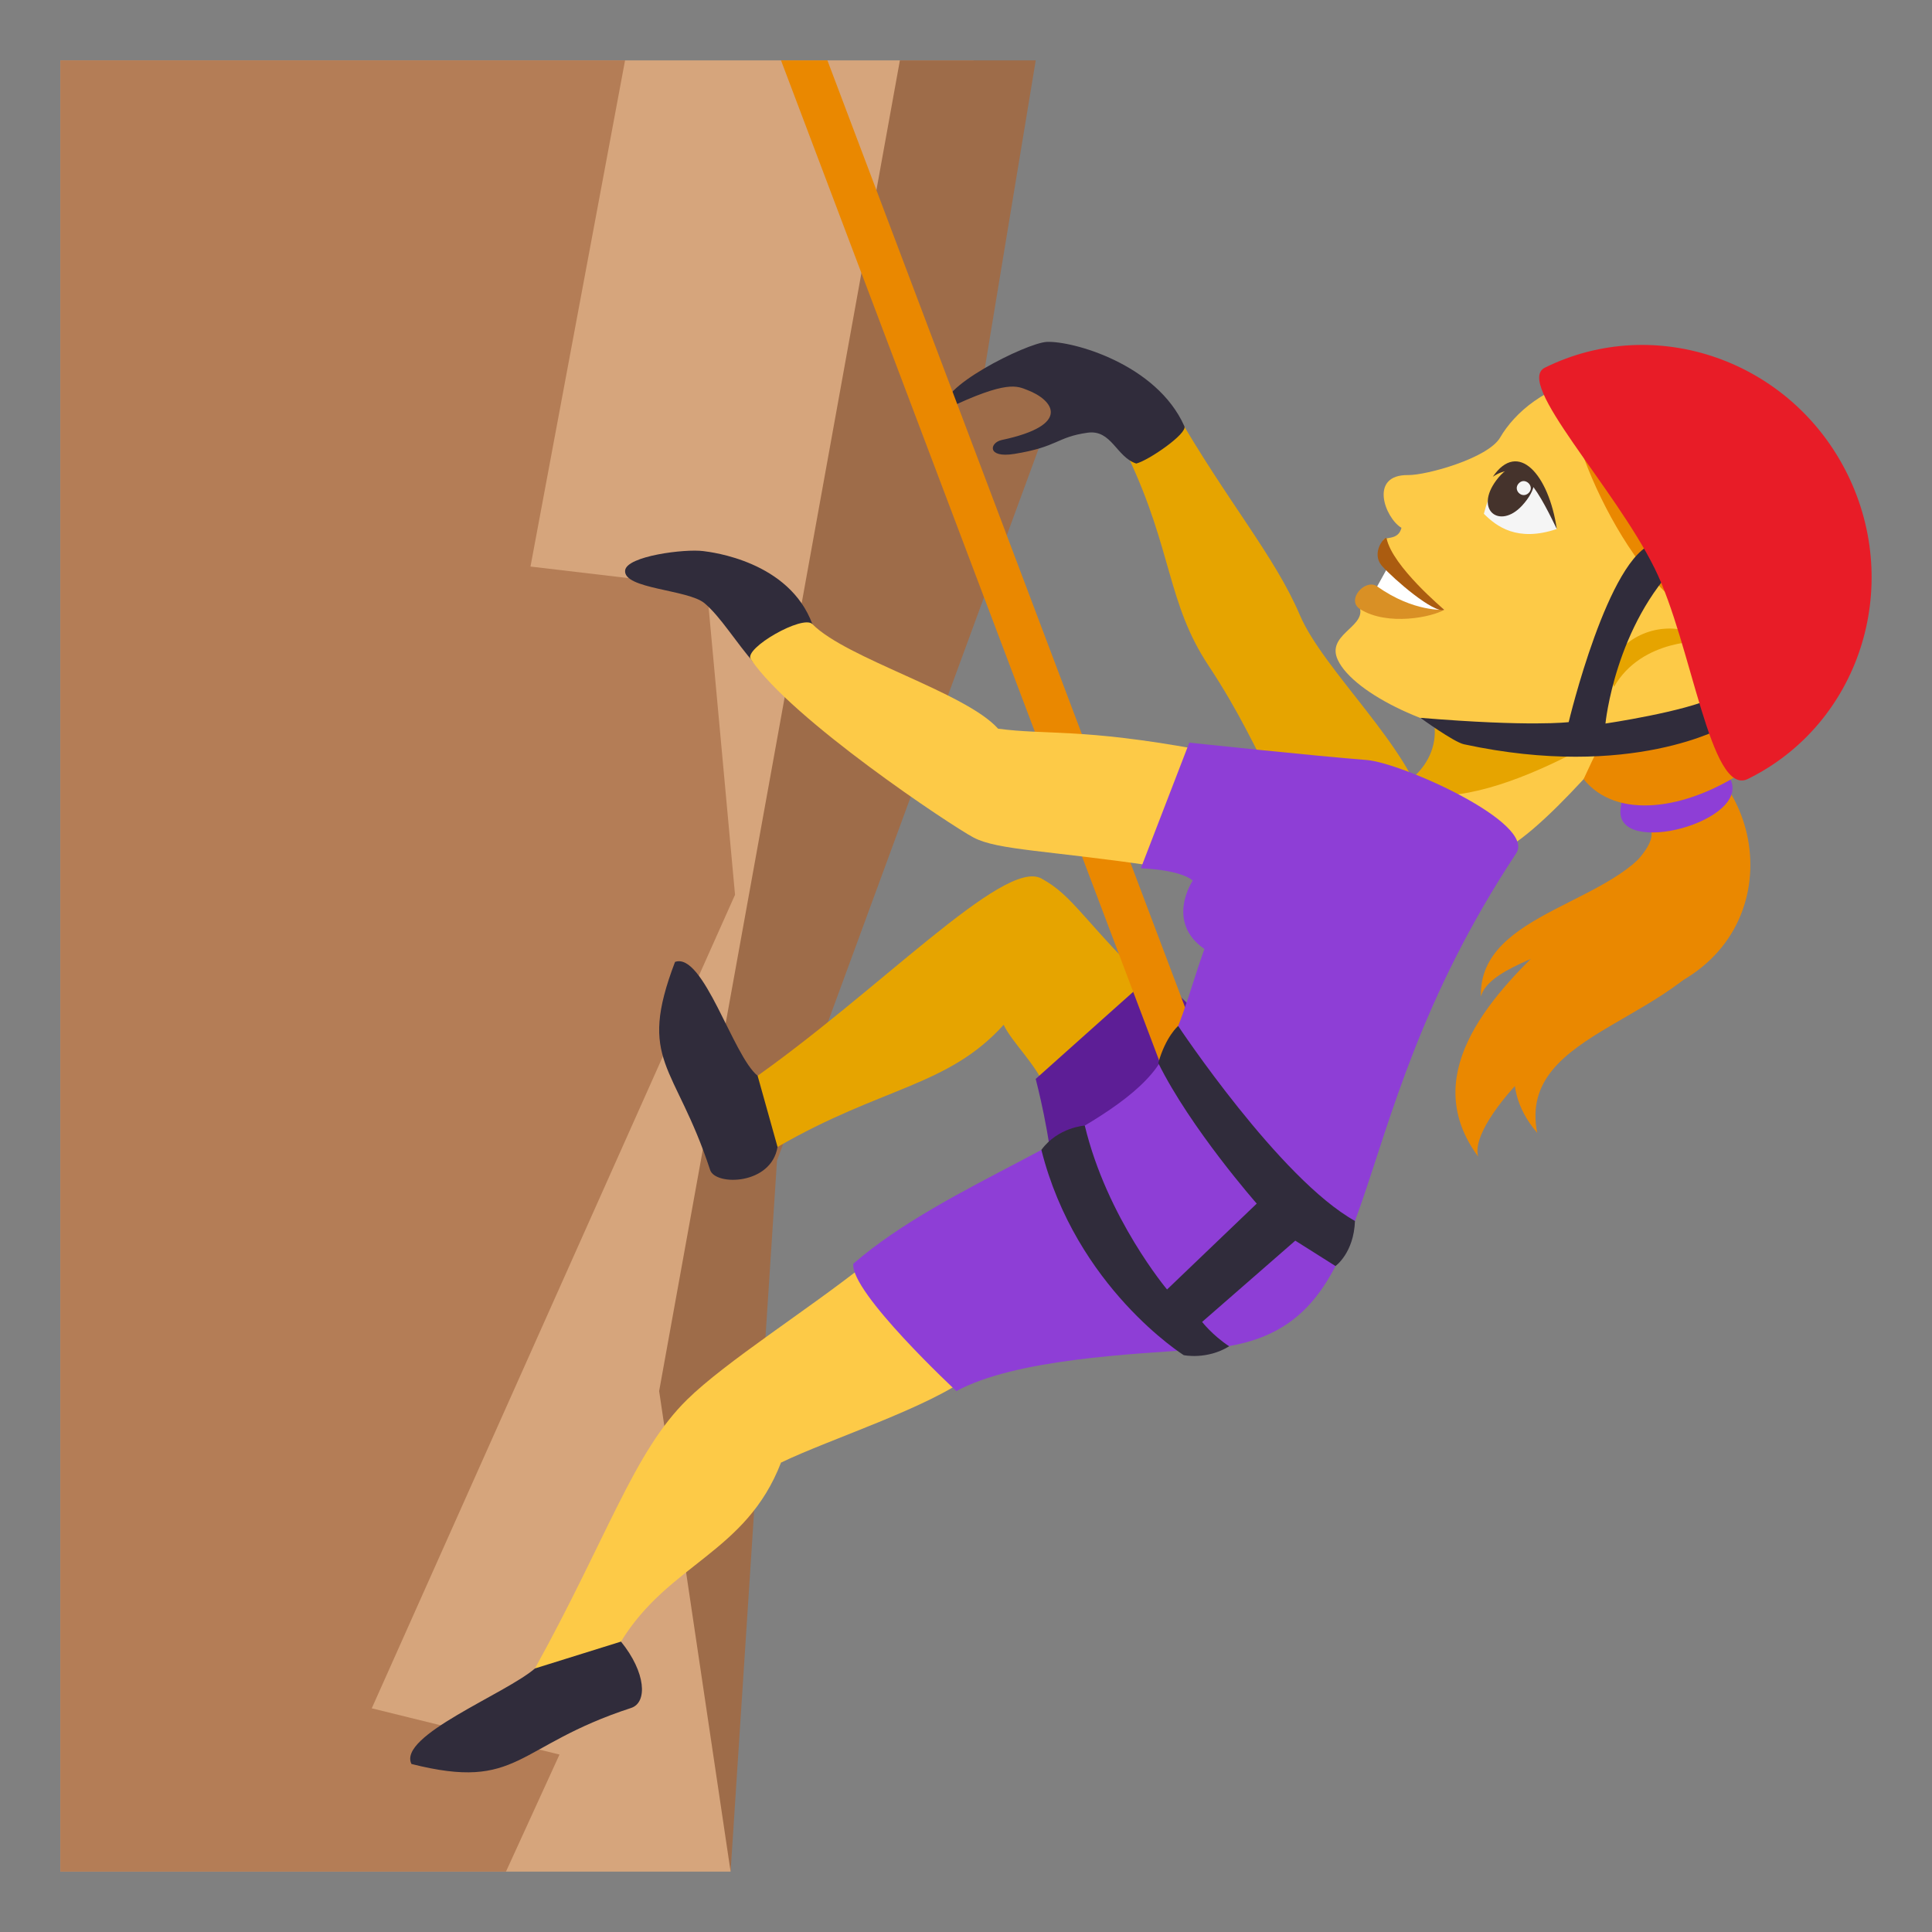 <?xml version="1.0" encoding="utf-8"?>
<!-- Generator: Adobe Illustrator 15.0.0, SVG Export Plug-In . SVG Version: 6.00 Build 0)  -->
<!DOCTYPE svg PUBLIC "-//W3C//DTD SVG 1.1//EN" "http://www.w3.org/Graphics/SVG/1.1/DTD/svg11.dtd">
<svg version="1.1" id="Layer_1" xmlns="http://www.w3.org/2000/svg" xmlns:xlink="http://www.w3.org/1999/xlink" x="0px" y="0px"
	 width="64px" height="64px" viewBox="0 0 64 64" enable-background="new 0 0 64 64" xml:space="preserve">
<rect x="0" y="0" width="64" height="64" fill="#808080" stroke="none"/>
<polygon fill="#D6A57C" points="32.248,2 25.169,37.273 24.202,62 2,62 2,2 "/>
<polygon fill="#9E6C49" points="34.31,2 32.572,12.509 35.271,12.509 25.739,38.45 24.202,62 21.835,46.081 29.81,2 "/>
<polygon fill="#B47D56" points="20.706,2 17.573,18.768 23.413,19.457 24.349,29.64 12.315,56.59 18.534,58.122 16.761,62 2,62 2,2 
	"/>
<path fill="#E6A400" d="M34.499,29.102c-1.252-0.689-5.465,3.813-9.74,6.771c-0.26,0.179,0.729,2.279,0.998,2.122
	c3.445-1.995,5.637-1.995,7.49-4.047c0.283,0.593,1.037,1.259,1.416,2.132c0.262,0.603,4.4-2.468,3.887-2.967
	C35.819,30.455,35.599,29.707,34.499,29.102z"/>
<path fill="#E6A400" d="M44.382,28.228c-2.273-1.34-2.237-2.993-4.354-6.188c-1.359-2.05-1.197-3.815-2.651-6.896
	c-0.106-0.225,1.423-1.754,1.548-1.537c1.742,3.028,3.295,4.799,4.135,6.769c0.783,1.835,3.643,4.37,4.18,6.52
	C47.362,27.381,44.862,28.51,44.382,28.228z"/>
<path fill="#302C3B" d="M31.341,13.554c-0.426-0.645,2.658-2.196,3.336-2.228c0.844-0.038,3.637,0.727,4.557,2.793
	c0.109,0.244-1.192,1.138-1.594,1.236c-0.658-0.21-0.816-1.133-1.613-1.021c-1.035,0.146-0.971,0.468-2.43,0.703
	c-0.914,0.146-0.819-0.374-0.414-0.461c2.342-0.497,1.707-1.328,0.852-1.655C33.7,12.794,33.378,12.573,31.341,13.554z"/>
<path fill="#302C3B" d="M25.097,35.636c-0.816-0.656-1.797-4.107-2.736-3.771c-1.262,3.31,0,3.35,1.164,6.894
	c0.172,0.525,2.021,0.505,2.232-0.765L25.097,35.636z"/>
<path fill="#5D1E96" d="M39.972,34.156c-0.227-0.771-1.77-1.891-1.77-1.891s-2.236,1.992-3.893,3.476c0,0,0.539,2.058,0.557,3.337
	C34.894,41.258,40.603,36.293,39.972,34.156z"/>
<path fill="#EA8800" d="M48.967,38.315c-0.359-1.229,3.207-4.69,5.295-5.24c5.037-1.332,4.543-7.177,1.008-8.563l-1.195,2.56
	C57.611,28.089,45.09,33.081,48.967,38.315z"/>
<path fill="#EA8800" d="M50.922,37.528c-0.686-3.477,4.932-3.6,6.471-7.021C53.639,30.065,48.113,34.263,50.922,37.528z"/>
<path fill="#EA8800" d="M49.057,33.011c0.469-1.73,7.24-1.97,5.805-5.286C53.672,29.956,48.975,30.162,49.057,33.011z"/>
<path fill="#8E3ED6" d="M57.314,25.798c-0.54-1.061-3.457-0.922-3.633,1.021C53.533,28.416,58.035,27.206,57.314,25.798z"/>
<path fill="#FDCA47" d="M47.331,23.292c1.807,2.035-0.99,2.795-0.99,2.795c0.867,0.798,1.807,2.457,3.096,2.204
	c1.414-0.275,4.865-4.626,4.865-4.626L47.331,23.292z"/>
<path fill="#E6A400" d="M47.331,23.292c0.783,1.917-0.99,2.795-0.99,2.795c2.564,1.287,7.961-2.422,7.961-2.422L47.331,23.292z"/>
<path fill="#FDCA47" d="M58.394,15.126c-4.424-4.425-7.764-2.25-8.697-0.637c-0.398,0.693-2.459,1.258-3.051,1.248
	c-1.314-0.016-0.76,1.429-0.221,1.748c-0.139,0.547-0.787,0.151-0.572,0.595c0,0,0.854,1.777-0.797,2.1
	c0.123,0.604-1.121,0.861-0.74,1.68c0.535,1.142,3.285,2.42,5.4,2.555c1.281,0.083,2.963-0.71,2.963-0.71
	C53.528,25.982,61.597,25.251,58.394,15.126z"/>
<path fill="#E6A400" d="M53.679,21.52c0.768-0.832,2.117-0.915,2.809-0.279c0,0-2.092-0.11-3.02,1.509
	C53.468,22.749,53.147,22.099,53.679,21.52z"/>
<path fill="#F5F5F5" d="M51.571,17.524c-1.316,0.442-2.002-0.091-2.416-0.504C49.862,14.325,51.091,15.923,51.571,17.524z"/>
<path fill="#45332C" d="M49.569,15.908c-0.74,0.99,0.111,1.635,0.846,0.847C51.435,15.662,50.388,14.812,49.569,15.908z"/>
<path fill="#F5F5F5" d="M50.319,16.003c-0.223,0.222,0.102,0.545,0.324,0.323C50.851,16.117,50.528,15.796,50.319,16.003z"/>
<path fill="#45332C" d="M51.571,17.524c-0.266-1.808-1.283-2.959-2.119-1.731C50.327,15.212,50.829,15.986,51.571,17.524z"/>
<path fill="#D99025" d="M47.843,20.198c-0.379,0.238-1.869,0.555-2.787-0.019c-0.48-0.303,0.172-1.03,0.564-0.754L47.843,20.198z"/>
<path fill="#FFFFFF" d="M47.843,20.198c0,0-1.002,0.092-2.223-0.772l0.377-0.68L47.843,20.198z"/>
<path fill="#AB5C10" d="M45.933,17.834c0.189,0.926,1.91,2.364,1.91,2.364c-0.33,0.146-1.67-1.01-2.061-1.449
	C45.386,18.297,45.909,17.723,45.933,17.834z"/>
<path fill="#EA8800" d="M52.198,12.544c-0.908,0.906,1.766,6.995,4.121,7.86c3.182,1.167-1.283,5.228-3.135,3.924
	c-0.27,0.484-0.725,1.482-0.725,1.482c2.17,2.708,9.205-1.295,8.697-6.515C60.624,13.802,54.026,10.717,52.198,12.544z"/>
<path fill="#EA8800" d="M39.212,37.282L25.872,2h1.537L40.83,37.534C40.787,37.659,38.596,39.201,39.212,37.282z"/>
<path fill="#302C3B" d="M20.708,18.896c0.053-0.477,1.979-0.721,2.592-0.64c0.273,0.035,2.842,0.335,3.611,2.419
	c0.139,0.378-1.598,1.667-1.893,1.333c-0.656-0.747-1.145-1.579-1.682-2.027C22.792,19.525,20.638,19.513,20.708,18.896z"/>
<path fill="#FDCA47" d="M24.87,21.834c1.35,2.006,6.655,5.527,7.378,5.909c0.8,0.424,2.436,0.421,6.105,0.961
	c0.711,0.105,2.044-3.75,1.339-3.879c-3.873-0.707-5.036-0.473-6.628-0.686c-1.088-1.212-5.028-2.321-6.153-3.465
	C26.595,20.353,24.63,21.478,24.87,21.834z"/>
<path fill="#FDCA47" d="M17.722,55.269c2.432-4.409,3.27-7.169,5.043-8.909c1.271-1.248,4.025-2.993,5.857-4.449
	c0.596-0.475,4.164,3.173,3.557,3.64c-1.381,1.069-4.672,2.111-6.307,2.899c-1.156,2.999-3.715,3.337-5.301,5.93
	C20.396,54.665,17.552,55.578,17.722,55.269z"/>
<path fill="#302C3B" d="M17.722,55.269c-0.982,0.849-4.555,2.23-4.092,3.165c3.588,0.907,3.42-0.597,7.277-1.856
	c0.549-0.18,0.492-1.177-0.336-2.198L17.722,55.269z"/>
<path fill="#8E3ED6" d="M39.397,24.601l-1.605,4.162c1.421,0.066,1.718,0.41,1.718,0.41s-0.915,1.356,0.386,2.263
	c-0.508,1.42-0.844,2.917-1.592,3.938c-1.627,2.22-6.943,3.8-10.037,6.488c-0.109,0.944,3.414,4.219,3.414,4.219
	c1.963-1.06,5.754-1.225,8.213-1.393c6.383-0.437,3.996-6.83,10.332-16.422c0.666-1.007-3.794-3-4.957-3.09
	C43.59,25.047,39.397,24.601,39.397,24.601z"/>
<path fill="#302C3B" d="M39.028,33.987c0,0,3.369,5.072,5.857,6.458c-0.037,1.063-0.645,1.494-0.645,1.494l-1.332-0.841
	l-3.086,2.692c0,0,0.328,0.43,0.896,0.808c-0.744,0.456-1.506,0.293-1.506,0.293s-3.568-2.239-4.715-6.8
	c0.551-0.751,1.438-0.805,1.438-0.805c0.732,3.058,2.725,5.43,2.725,5.43l2.971-2.845c0,0-2.189-2.487-3.262-4.657
	C38.62,34.326,39.028,33.987,39.028,33.987z"/>
<path fill="#302C3B" d="M57.146,24.058c0,0-0.136-1.074-0.365-0.959c-0.957,0.479-3.598,0.869-3.598,0.869s0.313-3.242,2.478-5.383
	c0.185-0.183-0.605-0.651-0.856-0.587c-1.52,0.39-2.84,5.923-2.84,5.923s-1.249,0.161-4.912-0.142c0,0,1.104,0.803,1.442,0.876
	C54.055,25.855,57.146,24.058,57.146,24.058z"/>
<path fill="#E81C27" d="M61.198,15.706c-1.858-3.763-6.345-5.342-10.021-3.527c-1.013,0.5,2.292,3.929,3.639,6.656
	c1.227,2.486,1.839,7.585,3.086,6.968C61.578,23.991,63.054,19.47,61.198,15.706z"/>
</svg>
